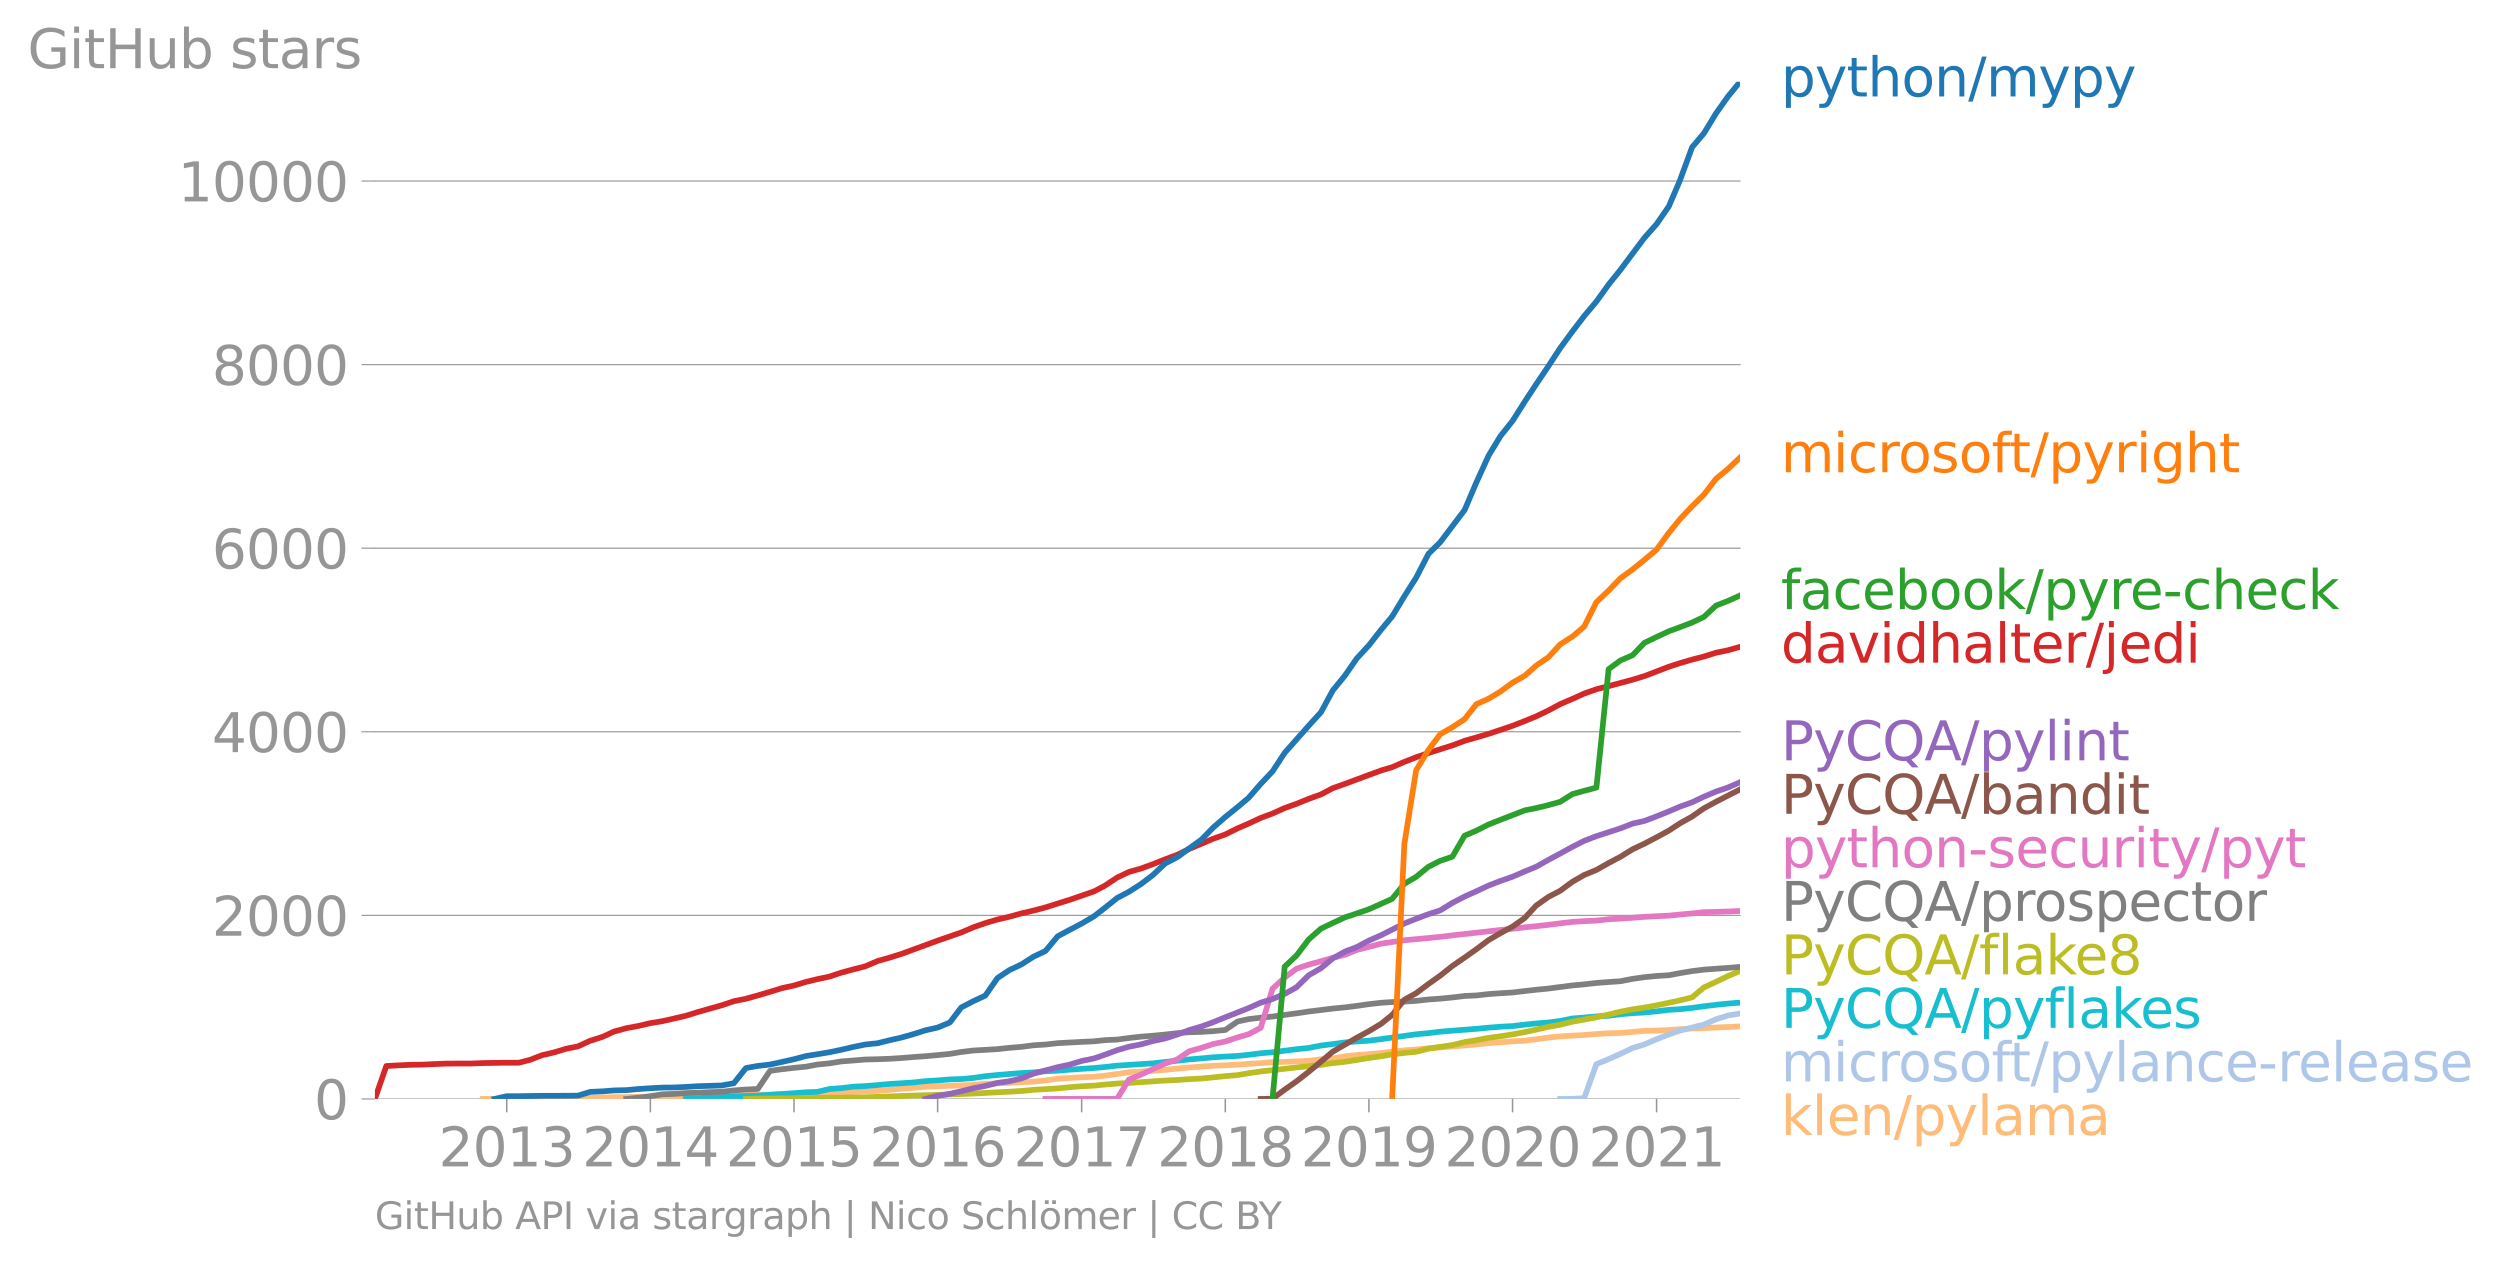 <svg xmlns:xlink="http://www.w3.org/1999/xlink" width="872.011" height="441.357" viewBox="0 0 654.009 331.018" xmlns="http://www.w3.org/2000/svg"><defs><style>*{stroke-linejoin:round;stroke-linecap:butt}</style></defs><g id="figure_1"><path d="M0 331.018h654.009V0H0v331.018z" style="fill:none" id="patch_1"/><g id="axes_1"><path d="M98.073 287.49h357.12V21.38H98.073V287.49z" style="fill:none" id="patch_2"/><g id="matplotlib.axis_1"><g id="xtick_1"><g id="line2d_1"><defs><path id="mba49ee3622" d="M0 0v3.5" style="stroke:#969696;stroke-width:.4"/></defs><use xlink:href="#mba49ee3622" x="132.56" y="287.491" style="fill:#969696;stroke:#969696;stroke-width:.4"/></g><g style="fill:#969696" transform="matrix(.14 0 0 -.14 114.745 305.128)" id="text_1"><defs><path id="DejaVuSans-32" d="M1228 531h2203V0H469v531q359 372 979 998 621 627 780 809 303 340 423 576 121 236 121 464 0 372-261 606-261 235-680 235-297 0-627-103-329-103-704-313v638q381 153 712 231 332 78 607 78 725 0 1156-363 431-362 431-968 0-288-108-546-107-257-392-607-78-91-497-524-418-433-1181-1211z" transform="scale(.016)"/><path id="DejaVuSans-30" d="M2034 4250q-487 0-733-480-245-479-245-1442 0-959 245-1439 246-480 733-480 491 0 736 480 246 480 246 1439 0 963-246 1442-245 480-736 480zm0 500q785 0 1199-621 414-620 414-1801 0-1178-414-1799Q2819-91 2034-91q-784 0-1198 620-414 621-414 1799 0 1181 414 1801 414 621 1198 621z" transform="scale(.016)"/><path id="DejaVuSans-31" d="M794 531h1031v3560L703 3866v575l1116 225h631V531h1031V0H794v531z" transform="scale(.016)"/><path id="DejaVuSans-33" d="M2597 2516q453-97 707-404 255-306 255-756 0-690-475-1069Q2609-91 1734-91q-293 0-604 58T488 141v609q262-153 574-231 313-78 654-78 593 0 904 234t311 681q0 413-289 645-289 233-804 233h-544v519h569q465 0 712 186t247 536q0 359-255 551-254 193-729 193-260 0-557-57-297-56-653-174v562q360 100 674 150t592 50q719 0 1137-327 419-326 419-882 0-388-222-655t-631-370z" transform="scale(.016)"/></defs><use xlink:href="#DejaVuSans-32"/><use xlink:href="#DejaVuSans-30" x="63.623"/><use xlink:href="#DejaVuSans-31" x="127.246"/><use xlink:href="#DejaVuSans-33" x="190.869"/></g></g><g id="xtick_2"><use xlink:href="#mba49ee3622" x="170.135" y="287.491" style="fill:#969696;stroke:#969696;stroke-width:.4" id="line2d_2"/><g style="fill:#969696" transform="matrix(.14 0 0 -.14 152.32 305.128)" id="text_2"><defs><path id="DejaVuSans-34" d="M2419 4116 825 1625h1594v2491zm-166 550h794V1625h666v-525h-666V0h-628v1100H313v609l1940 2957z" transform="scale(.016)"/></defs><use xlink:href="#DejaVuSans-32"/><use xlink:href="#DejaVuSans-30" x="63.623"/><use xlink:href="#DejaVuSans-31" x="127.246"/><use xlink:href="#DejaVuSans-34" x="190.869"/></g></g><g id="xtick_3"><use xlink:href="#mba49ee3622" x="207.711" y="287.491" style="fill:#969696;stroke:#969696;stroke-width:.4" id="line2d_3"/><g style="fill:#969696" transform="matrix(.14 0 0 -.14 189.896 305.128)" id="text_3"><defs><path id="DejaVuSans-35" d="M691 4666h2478v-532H1269V2991q137 47 274 70 138 23 276 23 781 0 1237-428 457-428 457-1159 0-753-469-1171Q2575-91 1722-91q-294 0-599 50Q819 9 494 109v635q281-153 581-228t634-75q541 0 856 284 316 284 316 772 0 487-316 771-315 285-856 285-253 0-505-56-251-56-513-175v2344z" transform="scale(.016)"/></defs><use xlink:href="#DejaVuSans-32"/><use xlink:href="#DejaVuSans-30" x="63.623"/><use xlink:href="#DejaVuSans-31" x="127.246"/><use xlink:href="#DejaVuSans-35" x="190.869"/></g></g><g id="xtick_4"><use xlink:href="#mba49ee3622" x="245.286" y="287.491" style="fill:#969696;stroke:#969696;stroke-width:.4" id="line2d_4"/><g style="fill:#969696" transform="matrix(.14 0 0 -.14 227.471 305.128)" id="text_4"><defs><path id="DejaVuSans-36" d="M2113 2584q-425 0-674-291-248-290-248-796 0-503 248-796 249-292 674-292t673 292q248 293 248 796 0 506-248 796-248 291-673 291zm1253 1979v-575q-238 112-480 171-242 60-480 60-625 0-955-422-329-422-376-1275 184 272 462 417 279 145 613 145 703 0 1111-427 408-426 408-1160 0-719-425-1154Q2819-91 2113-91q-810 0-1238 620-428 621-428 1799 0 1106 525 1764t1409 658q238 0 480-47t505-140z" transform="scale(.016)"/></defs><use xlink:href="#DejaVuSans-32"/><use xlink:href="#DejaVuSans-30" x="63.623"/><use xlink:href="#DejaVuSans-31" x="127.246"/><use xlink:href="#DejaVuSans-36" x="190.869"/></g></g><g id="xtick_5"><use xlink:href="#mba49ee3622" x="282.964" y="287.491" style="fill:#969696;stroke:#969696;stroke-width:.4" id="line2d_5"/><g style="fill:#969696" transform="matrix(.14 0 0 -.14 265.15 305.128)" id="text_5"><defs><path id="DejaVuSans-37" d="M525 4666h3000v-269L1831 0h-659l1594 4134H525v532z" transform="scale(.016)"/></defs><use xlink:href="#DejaVuSans-32"/><use xlink:href="#DejaVuSans-30" x="63.623"/><use xlink:href="#DejaVuSans-31" x="127.246"/><use xlink:href="#DejaVuSans-37" x="190.869"/></g></g><g id="xtick_6"><use xlink:href="#mba49ee3622" x="320.54" y="287.491" style="fill:#969696;stroke:#969696;stroke-width:.4" id="line2d_6"/><g style="fill:#969696" transform="matrix(.14 0 0 -.14 302.725 305.128)" id="text_6"><defs><path id="DejaVuSans-38" d="M2034 2216q-450 0-708-241-257-241-257-662 0-422 257-663 258-241 708-241t709 242q260 243 260 662 0 421-258 662-257 241-711 241zm-631 268q-406 100-633 378-226 279-226 679 0 559 398 884 399 325 1092 325 697 0 1094-325t397-884q0-400-227-679-226-278-629-378 456-106 710-416 255-309 255-755 0-679-414-1042Q2806-91 2034-91q-771 0-1186 362-414 363-414 1042 0 446 256 755 257 310 713 416zm-231 997q0-362 226-565 227-203 636-203 407 0 636 203 230 203 230 565 0 363-230 566-229 203-636 203-409 0-636-203-226-203-226-566z" transform="scale(.016)"/></defs><use xlink:href="#DejaVuSans-32"/><use xlink:href="#DejaVuSans-30" x="63.623"/><use xlink:href="#DejaVuSans-31" x="127.246"/><use xlink:href="#DejaVuSans-38" x="190.869"/></g></g><g id="xtick_7"><use xlink:href="#mba49ee3622" x="358.115" y="287.491" style="fill:#969696;stroke:#969696;stroke-width:.4" id="line2d_7"/><g style="fill:#969696" transform="matrix(.14 0 0 -.14 340.3 305.128)" id="text_7"><defs><path id="DejaVuSans-39" d="M703 97v575q238-113 481-172 244-59 479-59 625 0 954 420 330 420 377 1277-181-269-460-413-278-144-615-144-700 0-1108 423-408 424-408 1159 0 718 425 1152 425 435 1131 435 810 0 1236-621 427-620 427-1801 0-1103-524-1761Q2575-91 1691-91q-238 0-482 47Q966 3 703 97zm1256 1978q425 0 673 290 249 291 249 798 0 503-249 795-248 292-673 292t-673-292q-248-292-248-795 0-507 248-798 248-290 673-290z" transform="scale(.016)"/></defs><use xlink:href="#DejaVuSans-32"/><use xlink:href="#DejaVuSans-30" x="63.623"/><use xlink:href="#DejaVuSans-31" x="127.246"/><use xlink:href="#DejaVuSans-39" x="190.869"/></g></g><g id="xtick_8"><use xlink:href="#mba49ee3622" x="395.69" y="287.491" style="fill:#969696;stroke:#969696;stroke-width:.4" id="line2d_8"/><g style="fill:#969696" transform="matrix(.14 0 0 -.14 377.875 305.128)" id="text_8"><use xlink:href="#DejaVuSans-32"/><use xlink:href="#DejaVuSans-30" x="63.623"/><use xlink:href="#DejaVuSans-32" x="127.246"/><use xlink:href="#DejaVuSans-30" x="190.869"/></g></g><g id="xtick_9"><use xlink:href="#mba49ee3622" x="433.369" y="287.491" style="fill:#969696;stroke:#969696;stroke-width:.4" id="line2d_9"/><g style="fill:#969696" transform="matrix(.14 0 0 -.14 415.554 305.128)" id="text_9"><use xlink:href="#DejaVuSans-32"/><use xlink:href="#DejaVuSans-30" x="63.623"/><use xlink:href="#DejaVuSans-32" x="127.246"/><use xlink:href="#DejaVuSans-31" x="190.869"/></g></g></g><g id="matplotlib.axis_2"><g id="ytick_1"><path d="M98.073 287.49h357.12" clip-path="url(#p99eee27465)" style="fill:none;stroke:#969696;stroke-width:.3;stroke-linecap:square" id="line2d_10"/><g id="line2d_11"><defs><path id="ma18b4f436f" d="M0 0h-3.5" style="stroke:#969696;stroke-width:.3"/></defs><use xlink:href="#ma18b4f436f" x="98.073" y="287.491" style="fill:#969696;stroke:#969696;stroke-width:.3"/></g><use xlink:href="#DejaVuSans-30" style="fill:#969696" transform="matrix(.14 0 0 -.14 82.166 292.81)" id="text_10"/></g><g id="ytick_2"><path d="M98.073 239.465h357.12" clip-path="url(#p99eee27465)" style="fill:none;stroke:#969696;stroke-width:.3;stroke-linecap:square" id="line2d_12"/><use xlink:href="#ma18b4f436f" x="98.073" y="239.465" style="fill:#969696;stroke:#969696;stroke-width:.3" id="line2d_13"/><g style="fill:#969696" transform="matrix(.14 0 0 -.14 55.443 244.783)" id="text_11"><use xlink:href="#DejaVuSans-32"/><use xlink:href="#DejaVuSans-30" x="63.623"/><use xlink:href="#DejaVuSans-30" x="127.246"/><use xlink:href="#DejaVuSans-30" x="190.869"/></g></g><g id="ytick_3"><path d="M98.073 191.439h357.12" clip-path="url(#p99eee27465)" style="fill:none;stroke:#969696;stroke-width:.3;stroke-linecap:square" id="line2d_14"/><use xlink:href="#ma18b4f436f" x="98.073" y="191.439" style="fill:#969696;stroke:#969696;stroke-width:.3" id="line2d_15"/><g style="fill:#969696" transform="matrix(.14 0 0 -.14 55.443 196.757)" id="text_12"><use xlink:href="#DejaVuSans-34"/><use xlink:href="#DejaVuSans-30" x="63.623"/><use xlink:href="#DejaVuSans-30" x="127.246"/><use xlink:href="#DejaVuSans-30" x="190.869"/></g></g><g id="ytick_4"><path d="M98.073 143.413h357.12" clip-path="url(#p99eee27465)" style="fill:none;stroke:#969696;stroke-width:.3;stroke-linecap:square" id="line2d_16"/><use xlink:href="#ma18b4f436f" x="98.073" y="143.413" style="fill:#969696;stroke:#969696;stroke-width:.3" id="line2d_17"/><g style="fill:#969696" transform="matrix(.14 0 0 -.14 55.443 148.731)" id="text_13"><use xlink:href="#DejaVuSans-36"/><use xlink:href="#DejaVuSans-30" x="63.623"/><use xlink:href="#DejaVuSans-30" x="127.246"/><use xlink:href="#DejaVuSans-30" x="190.869"/></g></g><g id="ytick_5"><path d="M98.073 95.387h357.12" clip-path="url(#p99eee27465)" style="fill:none;stroke:#969696;stroke-width:.3;stroke-linecap:square" id="line2d_18"/><use xlink:href="#ma18b4f436f" x="98.073" y="95.387" style="fill:#969696;stroke:#969696;stroke-width:.3" id="line2d_19"/><g style="fill:#969696" transform="matrix(.14 0 0 -.14 55.443 100.705)" id="text_14"><use xlink:href="#DejaVuSans-38"/><use xlink:href="#DejaVuSans-30" x="63.623"/><use xlink:href="#DejaVuSans-30" x="127.246"/><use xlink:href="#DejaVuSans-30" x="190.869"/></g></g><g id="ytick_6"><path d="M98.073 47.36h357.12" clip-path="url(#p99eee27465)" style="fill:none;stroke:#969696;stroke-width:.3;stroke-linecap:square" id="line2d_20"/><use xlink:href="#ma18b4f436f" x="98.073" y="47.361" style="fill:#969696;stroke:#969696;stroke-width:.3" id="line2d_21"/><g style="fill:#969696" transform="matrix(.14 0 0 -.14 46.536 52.68)" id="text_15"><use xlink:href="#DejaVuSans-31"/><use xlink:href="#DejaVuSans-30" x="63.623"/><use xlink:href="#DejaVuSans-30" x="127.246"/><use xlink:href="#DejaVuSans-30" x="190.869"/><use xlink:href="#DejaVuSans-30" x="254.492"/></g></g><g style="fill:#969696" transform="matrix(.14 0 0 -.14 7.2 17.838)" id="text_16"><defs><path id="DejaVuSans-47" d="M3809 666v1253H2778v519h1656V434q-365-259-806-392-440-133-940-133-1094 0-1712 639-617 640-617 1780 0 1144 617 1783 618 639 1712 639 456 0 867-113 411-112 758-331v-672q-350 297-744 447t-828 150q-857 0-1287-478-429-478-429-1425 0-944 429-1422 430-478 1287-478 334 0 596 58 263 58 472 180z" transform="scale(.016)"/><path id="DejaVuSans-69" d="M603 3500h575V0H603v3500zm0 1363h575v-729H603v729z" transform="scale(.016)"/><path id="DejaVuSans-74" d="M1172 4494v-994h1184v-447H1172V1153q0-428 117-550t477-122h590V0h-590q-666 0-919 248-253 249-253 905v1900H172v447h422v994h578z" transform="scale(.016)"/><path id="DejaVuSans-48" d="M628 4666h631V2753h2294v1913h631V0h-631v2222H1259V0H628v4666z" transform="scale(.016)"/><path id="DejaVuSans-75" d="M544 1381v2119h575V1403q0-497 193-746 194-248 582-248 465 0 735 297 271 297 271 810v1984h575V0h-575v538q-209-319-486-474-276-155-642-155-603 0-916 375-312 375-312 1097zm1447 2203z" transform="scale(.016)"/><path id="DejaVuSans-62" d="M3116 1747q0 634-261 995t-717 361q-457 0-718-361t-261-995q0-634 261-995t718-361q456 0 717 361t261 995zM1159 2969q182 312 458 463 277 152 661 152 638 0 1036-506 399-506 399-1331T3314 415Q2916-91 2278-91q-384 0-661 152-276 152-458 464V0H581v4863h578V2969z" transform="scale(.016)"/><path id="DejaVuSans-73" d="M2834 3397v-544q-243 125-506 187-262 63-544 63-428 0-642-131t-214-394q0-200 153-314t616-217l197-44q612-131 870-370t258-667q0-488-386-773Q2250-91 1575-91q-281 0-586 55T347 128v594q319-166 628-249 309-82 613-82 406 0 624 139 219 139 219 392 0 234-158 359-157 125-692 241l-200 47q-534 112-772 345-237 233-237 639 0 494 350 762 350 269 994 269 318 0 599-47 282-46 519-140z" transform="scale(.016)"/><path id="DejaVuSans-61" d="M2194 1759q-697 0-966-159t-269-544q0-306 202-486 202-179 548-179 479 0 768 339t289 901v128h-572zm1147 238V0h-575v531q-197-318-491-470T1556-91q-537 0-855 302-317 302-317 808 0 590 395 890 396 300 1180 300h807v57q0 397-261 614t-733 217q-300 0-585-72-284-72-546-216v532q315 122 612 182 297 61 578 61 760 0 1135-394 375-393 375-1193z" transform="scale(.016)"/><path id="DejaVuSans-72" d="M2631 2963q-97 56-211 82-114 27-251 27-488 0-749-317t-261-911V0H581v3500h578v-544q182 319 472 473 291 155 707 155 59 0 131-8 72-7 159-23l3-590z" transform="scale(.016)"/></defs><use xlink:href="#DejaVuSans-47"/><use xlink:href="#DejaVuSans-69" x="77.49"/><use xlink:href="#DejaVuSans-74" x="105.273"/><use xlink:href="#DejaVuSans-48" x="144.482"/><use xlink:href="#DejaVuSans-75" x="219.678"/><use xlink:href="#DejaVuSans-62" x="283.057"/><use xlink:href="#DejaVuSans-20" x="346.533"/><use xlink:href="#DejaVuSans-73" x="378.32"/><use xlink:href="#DejaVuSans-74" x="430.42"/><use xlink:href="#DejaVuSans-61" x="469.629"/><use xlink:href="#DejaVuSans-72" x="530.908"/><use xlink:href="#DejaVuSans-73" x="572.021"/></g></g><path d="m126.28 287.49 3.089-.023h9.265l3.191-.097 3.089-.024 3.19-.024 3.09-.048 3.19-.096 3.192-.072 3.088-.072 3.192-.048 3.088-.048 3.191-.024h3.192l2.882-.048 3.192-.096 3.088-.12 3.191-.024 3.089-.072 3.191-.048 3.191-.048 3.089-.096h3.191l3.088-.096 3.192-.072 3.191-.096 2.883-.12 3.19-.072 3.09-.144 3.19-.072 3.089-.193 3.191-.12 3.192-.264 3.088-.336 3.191-.216 3.089-.264 3.191-.144 3.191-.096 2.986-.12 3.191-.144 3.089-.289 3.19-.096 3.09-.12 3.19-.192 3.192-.144 3.088-.312 3.192-.456 3.088-.192 3.191-.193 3.192-.12 2.882-.288 3.191-.432 3.089-.48 3.191-.192 3.089-.168 3.19-.24 3.192-.337 3.089-.288 3.19-.24 3.09-.216 3.19-.12 3.192-.168 2.882-.216 3.192-.169 3.088-.288 3.191-.048 3.089-.144 3.191-.12 3.192-.432 3.088-.192 3.191-.553 3.089-.36 3.191-.24 3.191-.288 2.883-.336 3.191-.36 3.088-.216 3.192-.337 3.088-.192 3.192-.288 3.19-.24 3.09-.264 3.19-.336 3.089-.24 3.191-.24 3.192-.169 2.985-.384 3.191-.432 3.089-.312 3.191-.192 3.088-.169 3.192-.264 3.191-.192 3.089-.072 3.19-.288 3.09-.264 3.19-.072 3.192-.144 2.882-.216 3.192-.192 3.088-.12 3.191-.145 3.089-.12 3.191-.168" clip-path="url(#p99eee27465)" style="fill:none;stroke:#ffbb78;stroke-width:1.5;stroke-linecap:square" id="line2d_22"/><path d="m408.147 287.49 3.191-.023 3.088-.193 3.192-8.884 3.191-1.321 3.089-1.369 3.19-1.537 3.09-.936 3.19-1.369 3.192-1.249 2.882-.984 3.192-.817 3.088-.768 3.191-1.393 3.089-.984 3.191-.529" clip-path="url(#p99eee27465)" style="fill:none;stroke:#aec7e8;stroke-width:1.5;stroke-linecap:square" id="line2d_23"/><path d="m179.4 287.49 3.089-.144 3.191-.312 3.089-.048 3.191-.168 3.191-.096 3.089-.096 3.191-.216 3.088-.216 3.192-.216 3.191-.24 2.883-.096 3.19-.745 3.09-.24 3.19-.384 3.089-.144 3.191-.264 3.192-.289 3.088-.192 3.191-.216 3.089-.336 3.191-.192 3.191-.264 2.986-.096 3.191-.288 3.089-.457 3.19-.312 3.09-.264 3.19-.24 3.192-.192 3.088-.288 3.192-.144 3.088-.265 3.191-.216 3.192-.216 2.882-.264 3.191-.36 3.089-.192 3.191-.216 3.089-.193 3.19-.36 3.192-.336 3.089-.336 3.19-.264 3.09-.288 3.19-.192 3.192-.169 2.882-.288 3.192-.408 3.088-.264 3.191-.408 3.089-.385 3.191-.336 3.192-.624 3.088-.384 3.191-.432 3.089-.265 3.191-.192 3.191-.408 2.883-.408 3.191-.432 3.088-.433 3.192-.288 3.088-.384 3.192-.264 3.19-.24 3.09-.24 3.19-.313 3.089-.24 3.191-.168 3.192-.384 2.985-.312 3.191-.24 3.089-.409 3.191-.648 3.088-.24 3.192-.288 3.191-.192 3.089-.384 3.19-.289 3.09-.168 3.19-.312 3.192-.384 2.882-.168 3.192-.336 3.088-.433 3.191-.384 3.089-.312 3.191-.264" clip-path="url(#p99eee27465)" style="fill:none;stroke:#17becf;stroke-width:1.5;stroke-linecap:square" id="line2d_24"/><g style="fill:#1f77b4" transform="matrix(.14 0 0 -.14 465.907 25.242)" id="text_17"><defs><path id="DejaVuSans-70" d="M1159 525v-1856H581v4831h578v-531q182 312 458 463 277 152 661 152 638 0 1036-506 399-506 399-1331T3314 415Q2916-91 2278-91q-384 0-661 152-276 152-458 464zm1957 1222q0 634-261 995t-717 361q-457 0-718-361t-261-995q0-634 261-995t718-361q456 0 717 361t261 995z" transform="scale(.016)"/><path id="DejaVuSans-79" d="M2059-325q-243-625-475-815-231-191-618-191H506v481h338q237 0 368 113 132 112 291 531l103 262L191 3500h609L1894 763l1094 2737h609L2059-325z" transform="scale(.016)"/><path id="DejaVuSans-68" d="M3513 2113V0h-575v2094q0 497-194 743-194 247-581 247-466 0-735-297-269-296-269-809V0H581v4863h578V2956q207 316 486 472 280 156 646 156 603 0 912-373 310-373 310-1098z" transform="scale(.016)"/><path id="DejaVuSans-6f" d="M1959 3097q-462 0-731-361t-269-989q0-628 267-989 268-361 733-361 460 0 728 362 269 363 269 988 0 622-269 986-268 364-728 364zm0 487q750 0 1178-488 429-487 429-1349 0-859-429-1349Q2709-91 1959-91q-753 0-1180 489-426 490-426 1349 0 862 426 1349 427 488 1180 488z" transform="scale(.016)"/><path id="DejaVuSans-6e" d="M3513 2113V0h-575v2094q0 497-194 743-194 247-581 247-466 0-735-297-269-296-269-809V0H581v3500h578v-544q207 316 486 472 280 156 646 156 603 0 912-373 310-373 310-1098z" transform="scale(.016)"/><path id="DejaVuSans-2f" d="M1625 4666h531L531-594H0l1625 5260z" transform="scale(.016)"/><path id="DejaVuSans-6d" d="M3328 2828q216 388 516 572t706 184q547 0 844-383 297-382 297-1088V0h-578v2094q0 503-179 746-178 244-543 244-447 0-707-297-259-296-259-809V0h-578v2094q0 506-178 748t-550 242q-441 0-701-298-259-298-259-808V0H581v3500h578v-544q197 322 472 475t653 153q382 0 649-194 267-193 395-562z" transform="scale(.016)"/></defs><use xlink:href="#DejaVuSans-70"/><use xlink:href="#DejaVuSans-79" x="63.477"/><use xlink:href="#DejaVuSans-74" x="122.656"/><use xlink:href="#DejaVuSans-68" x="161.865"/><use xlink:href="#DejaVuSans-6f" x="225.244"/><use xlink:href="#DejaVuSans-6e" x="286.426"/><use xlink:href="#DejaVuSans-2f" x="349.805"/><use xlink:href="#DejaVuSans-6d" x="383.496"/><use xlink:href="#DejaVuSans-79" x="480.908"/><use xlink:href="#DejaVuSans-70" x="540.088"/><use xlink:href="#DejaVuSans-79" x="603.564"/></g><g style="fill:#ff7f0e" transform="matrix(.14 0 0 -.14 465.907 123.55)" id="text_18"><defs><path id="DejaVuSans-63" d="M3122 3366v-538q-244 135-489 202t-495 67q-560 0-870-355-309-354-309-995t309-996q310-354 870-354 250 0 495 67t489 202V134Q2881 22 2623-34q-257-57-548-57-791 0-1257 497-465 497-465 1341 0 856 470 1346 471 491 1290 491 265 0 518-55 253-54 491-163z" transform="scale(.016)"/><path id="DejaVuSans-66" d="M2375 4863v-479h-550q-309 0-430-125-120-125-120-450v-309h947v-447h-947V0H697v3053H147v447h550v244q0 584 272 851 272 268 862 268h544z" transform="scale(.016)"/><path id="DejaVuSans-67" d="M2906 1791q0 625-258 968-257 344-723 344-462 0-720-344-258-343-258-968 0-622 258-966t720-344q466 0 723 344 258 344 258 966zm575-1357q0-893-397-1329-396-436-1215-436-303 0-572 45t-522 139v559q253-137 500-202 247-66 503-66 566 0 847 295t281 892v285q-178-310-456-463T1784 0Q1141 0 747 490 353 981 353 1791q0 812 394 1302 394 491 1037 491 388 0 666-153t456-462v531h575V434z" transform="scale(.016)"/></defs><use xlink:href="#DejaVuSans-6d"/><use xlink:href="#DejaVuSans-69" x="97.412"/><use xlink:href="#DejaVuSans-63" x="125.195"/><use xlink:href="#DejaVuSans-72" x="180.176"/><use xlink:href="#DejaVuSans-6f" x="219.039"/><use xlink:href="#DejaVuSans-73" x="280.221"/><use xlink:href="#DejaVuSans-6f" x="332.32"/><use xlink:href="#DejaVuSans-66" x="393.502"/><use xlink:href="#DejaVuSans-74" x="426.957"/><use xlink:href="#DejaVuSans-2f" x="466.166"/><use xlink:href="#DejaVuSans-70" x="499.857"/><use xlink:href="#DejaVuSans-79" x="563.334"/><use xlink:href="#DejaVuSans-72" x="622.514"/><use xlink:href="#DejaVuSans-69" x="663.627"/><use xlink:href="#DejaVuSans-67" x="691.41"/><use xlink:href="#DejaVuSans-68" x="754.887"/><use xlink:href="#DejaVuSans-74" x="818.266"/></g><g style="fill:#2ca02c" transform="matrix(.14 0 0 -.14 465.907 159.354)" id="text_19"><defs><path id="DejaVuSans-65" d="M3597 1894v-281H953q38-594 358-905t892-311q331 0 642 81t618 244V178Q3153 47 2828-22t-659-69q-838 0-1327 487-489 488-489 1320 0 859 464 1363 464 505 1252 505 706 0 1117-455 411-454 411-1235zm-575 169q-6 471-264 752-258 282-683 282-481 0-770-272t-333-766l2050 4z" transform="scale(.016)"/><path id="DejaVuSans-6b" d="M581 4863h578V1991l1716 1509h734L1753 1863 3688 0h-750L1159 1709V0H581v4863z" transform="scale(.016)"/><path id="DejaVuSans-2d" d="M313 2009h1684v-512H313v512z" transform="scale(.016)"/></defs><use xlink:href="#DejaVuSans-66"/><use xlink:href="#DejaVuSans-61" x="35.205"/><use xlink:href="#DejaVuSans-63" x="96.484"/><use xlink:href="#DejaVuSans-65" x="151.465"/><use xlink:href="#DejaVuSans-62" x="212.988"/><use xlink:href="#DejaVuSans-6f" x="276.465"/><use xlink:href="#DejaVuSans-6f" x="337.646"/><use xlink:href="#DejaVuSans-6b" x="398.828"/><use xlink:href="#DejaVuSans-2f" x="456.738"/><use xlink:href="#DejaVuSans-70" x="490.43"/><use xlink:href="#DejaVuSans-79" x="553.906"/><use xlink:href="#DejaVuSans-72" x="613.086"/><use xlink:href="#DejaVuSans-65" x="651.949"/><use xlink:href="#DejaVuSans-2d" x="713.473"/><use xlink:href="#DejaVuSans-63" x="749.557"/><use xlink:href="#DejaVuSans-68" x="804.537"/><use xlink:href="#DejaVuSans-65" x="867.916"/><use xlink:href="#DejaVuSans-63" x="929.439"/><use xlink:href="#DejaVuSans-6b" x="984.42"/></g><g style="fill:#d62728" transform="matrix(.14 0 0 -.14 465.907 173.354)" id="text_20"><defs><path id="DejaVuSans-64" d="M2906 2969v1894h575V0h-575v525q-181-312-458-464-276-152-664-152-634 0-1033 506-398 507-398 1332t398 1331q399 506 1033 506 388 0 664-152 277-151 458-463zM947 1747q0-634 261-995t717-361q456 0 718 361 263 361 263 995t-263 995q-262 361-718 361t-717-361q-261-361-261-995z" transform="scale(.016)"/><path id="DejaVuSans-76" d="M191 3500h609L1894 563l1094 2937h609L2284 0h-781L191 3500z" transform="scale(.016)"/><path id="DejaVuSans-6c" d="M603 4863h575V0H603v4863z" transform="scale(.016)"/><path id="DejaVuSans-6a" d="M603 3500h575V-63q0-668-255-968-254-300-820-300h-219v487H38q328 0 446 152Q603-541 603-63v3563zm0 1363h575v-729H603v729z" transform="scale(.016)"/></defs><use xlink:href="#DejaVuSans-64"/><use xlink:href="#DejaVuSans-61" x="63.477"/><use xlink:href="#DejaVuSans-76" x="124.756"/><use xlink:href="#DejaVuSans-69" x="183.936"/><use xlink:href="#DejaVuSans-64" x="211.719"/><use xlink:href="#DejaVuSans-68" x="275.195"/><use xlink:href="#DejaVuSans-61" x="338.574"/><use xlink:href="#DejaVuSans-6c" x="399.854"/><use xlink:href="#DejaVuSans-74" x="427.637"/><use xlink:href="#DejaVuSans-65" x="466.846"/><use xlink:href="#DejaVuSans-72" x="528.369"/><use xlink:href="#DejaVuSans-2f" x="569.482"/><use xlink:href="#DejaVuSans-6a" x="603.174"/><use xlink:href="#DejaVuSans-65" x="630.957"/><use xlink:href="#DejaVuSans-64" x="692.48"/><use xlink:href="#DejaVuSans-69" x="755.957"/></g><g style="fill:#9467bd" transform="matrix(.14 0 0 -.14 465.907 198.9)" id="text_21"><defs><path id="DejaVuSans-50" d="M1259 4147V2394h794q441 0 681 228 241 228 241 650 0 419-241 647-240 228-681 228h-794zm-631 519h1425q785 0 1186-355 402-355 402-1039 0-691-402-1044-401-353-1186-353h-794V0H628v4666z" transform="scale(.016)"/><path id="DejaVuSans-43" d="M4122 4306v-665q-319 297-680 443-361 147-767 147-800 0-1225-489t-425-1414q0-922 425-1411t1225-489q406 0 767 147t680 444V359q-331-225-702-338-370-112-782-112-1060 0-1670 648-609 649-609 1771 0 1125 609 1773 610 649 1670 649 418 0 788-111 371-111 696-333z" transform="scale(.016)"/><path id="DejaVuSans-51" d="M2522 4238q-688 0-1093-513-404-512-404-1397 0-881 404-1394 405-512 1093-512 687 0 1089 512 402 513 402 1394 0 885-402 1397-402 513-1089 513zM3406 84l832-909h-763L2784-78q-103-6-158-9-54-4-104-4-984 0-1574 658-589 658-589 1761 0 1106 589 1764 590 658 1574 658 981 0 1568-658 588-658 588-1764 0-812-327-1391-326-578-945-853z" transform="scale(.016)"/><path id="DejaVuSans-41" d="m2188 4044-857-2322h1716l-859 2322zm-357 622h716L4325 0h-656l-425 1197H1141L716 0H50l1781 4666z" transform="scale(.016)"/></defs><use xlink:href="#DejaVuSans-50"/><use xlink:href="#DejaVuSans-79" x="60.303"/><use xlink:href="#DejaVuSans-43" x="119.482"/><use xlink:href="#DejaVuSans-51" x="189.307"/><use xlink:href="#DejaVuSans-41" x="268.018"/><use xlink:href="#DejaVuSans-2f" x="336.426"/><use xlink:href="#DejaVuSans-70" x="370.117"/><use xlink:href="#DejaVuSans-79" x="433.594"/><use xlink:href="#DejaVuSans-6c" x="492.773"/><use xlink:href="#DejaVuSans-69" x="520.557"/><use xlink:href="#DejaVuSans-6e" x="548.34"/><use xlink:href="#DejaVuSans-74" x="611.719"/></g><g style="fill:#8c564b" transform="matrix(.14 0 0 -.14 465.907 212.9)" id="text_22"><use xlink:href="#DejaVuSans-50"/><use xlink:href="#DejaVuSans-79" x="60.303"/><use xlink:href="#DejaVuSans-43" x="119.482"/><use xlink:href="#DejaVuSans-51" x="189.307"/><use xlink:href="#DejaVuSans-41" x="268.018"/><use xlink:href="#DejaVuSans-2f" x="336.426"/><use xlink:href="#DejaVuSans-62" x="370.117"/><use xlink:href="#DejaVuSans-61" x="433.594"/><use xlink:href="#DejaVuSans-6e" x="494.873"/><use xlink:href="#DejaVuSans-64" x="558.252"/><use xlink:href="#DejaVuSans-69" x="621.729"/><use xlink:href="#DejaVuSans-74" x="649.512"/></g><g style="fill:#e377c2" transform="matrix(.14 0 0 -.14 465.907 226.9)" id="text_23"><use xlink:href="#DejaVuSans-70"/><use xlink:href="#DejaVuSans-79" x="63.477"/><use xlink:href="#DejaVuSans-74" x="122.656"/><use xlink:href="#DejaVuSans-68" x="161.865"/><use xlink:href="#DejaVuSans-6f" x="225.244"/><use xlink:href="#DejaVuSans-6e" x="286.426"/><use xlink:href="#DejaVuSans-2d" x="349.805"/><use xlink:href="#DejaVuSans-73" x="385.889"/><use xlink:href="#DejaVuSans-65" x="437.988"/><use xlink:href="#DejaVuSans-63" x="499.512"/><use xlink:href="#DejaVuSans-75" x="554.492"/><use xlink:href="#DejaVuSans-72" x="617.871"/><use xlink:href="#DejaVuSans-69" x="658.984"/><use xlink:href="#DejaVuSans-74" x="686.768"/><use xlink:href="#DejaVuSans-79" x="725.977"/><use xlink:href="#DejaVuSans-2f" x="785.156"/><use xlink:href="#DejaVuSans-70" x="818.848"/><use xlink:href="#DejaVuSans-79" x="882.324"/><use xlink:href="#DejaVuSans-74" x="941.504"/></g><g style="fill:#7f7f7f" transform="matrix(.14 0 0 -.14 465.907 240.9)" id="text_24"><use xlink:href="#DejaVuSans-50"/><use xlink:href="#DejaVuSans-79" x="60.303"/><use xlink:href="#DejaVuSans-43" x="119.482"/><use xlink:href="#DejaVuSans-51" x="189.307"/><use xlink:href="#DejaVuSans-41" x="268.018"/><use xlink:href="#DejaVuSans-2f" x="336.426"/><use xlink:href="#DejaVuSans-70" x="370.117"/><use xlink:href="#DejaVuSans-72" x="433.594"/><use xlink:href="#DejaVuSans-6f" x="472.457"/><use xlink:href="#DejaVuSans-73" x="533.639"/><use xlink:href="#DejaVuSans-70" x="585.738"/><use xlink:href="#DejaVuSans-65" x="649.215"/><use xlink:href="#DejaVuSans-63" x="710.738"/><use xlink:href="#DejaVuSans-74" x="765.719"/><use xlink:href="#DejaVuSans-6f" x="804.928"/><use xlink:href="#DejaVuSans-72" x="866.109"/></g><g style="fill:#bcbd22" transform="matrix(.14 0 0 -.14 465.907 254.9)" id="text_25"><use xlink:href="#DejaVuSans-50"/><use xlink:href="#DejaVuSans-79" x="60.303"/><use xlink:href="#DejaVuSans-43" x="119.482"/><use xlink:href="#DejaVuSans-51" x="189.307"/><use xlink:href="#DejaVuSans-41" x="268.018"/><use xlink:href="#DejaVuSans-2f" x="336.426"/><use xlink:href="#DejaVuSans-66" x="370.117"/><use xlink:href="#DejaVuSans-6c" x="405.322"/><use xlink:href="#DejaVuSans-61" x="433.105"/><use xlink:href="#DejaVuSans-6b" x="494.385"/><use xlink:href="#DejaVuSans-65" x="548.67"/><use xlink:href="#DejaVuSans-38" x="610.193"/></g><g style="fill:#17becf" transform="matrix(.14 0 0 -.14 465.907 268.9)" id="text_26"><use xlink:href="#DejaVuSans-50"/><use xlink:href="#DejaVuSans-79" x="60.303"/><use xlink:href="#DejaVuSans-43" x="119.482"/><use xlink:href="#DejaVuSans-51" x="189.307"/><use xlink:href="#DejaVuSans-41" x="268.018"/><use xlink:href="#DejaVuSans-2f" x="336.426"/><use xlink:href="#DejaVuSans-70" x="370.117"/><use xlink:href="#DejaVuSans-79" x="433.594"/><use xlink:href="#DejaVuSans-66" x="492.773"/><use xlink:href="#DejaVuSans-6c" x="527.979"/><use xlink:href="#DejaVuSans-61" x="555.762"/><use xlink:href="#DejaVuSans-6b" x="617.041"/><use xlink:href="#DejaVuSans-65" x="671.326"/><use xlink:href="#DejaVuSans-73" x="732.85"/></g><g style="fill:#aec7e8" transform="matrix(.14 0 0 -.14 465.907 282.9)" id="text_27"><use xlink:href="#DejaVuSans-6d"/><use xlink:href="#DejaVuSans-69" x="97.412"/><use xlink:href="#DejaVuSans-63" x="125.195"/><use xlink:href="#DejaVuSans-72" x="180.176"/><use xlink:href="#DejaVuSans-6f" x="219.039"/><use xlink:href="#DejaVuSans-73" x="280.221"/><use xlink:href="#DejaVuSans-6f" x="332.32"/><use xlink:href="#DejaVuSans-66" x="393.502"/><use xlink:href="#DejaVuSans-74" x="426.957"/><use xlink:href="#DejaVuSans-2f" x="466.166"/><use xlink:href="#DejaVuSans-70" x="499.857"/><use xlink:href="#DejaVuSans-79" x="563.334"/><use xlink:href="#DejaVuSans-6c" x="622.514"/><use xlink:href="#DejaVuSans-61" x="650.297"/><use xlink:href="#DejaVuSans-6e" x="711.576"/><use xlink:href="#DejaVuSans-63" x="774.955"/><use xlink:href="#DejaVuSans-65" x="829.936"/><use xlink:href="#DejaVuSans-2d" x="891.459"/><use xlink:href="#DejaVuSans-72" x="927.543"/><use xlink:href="#DejaVuSans-65" x="966.406"/><use xlink:href="#DejaVuSans-6c" x="1027.93"/><use xlink:href="#DejaVuSans-65" x="1055.713"/><use xlink:href="#DejaVuSans-61" x="1117.236"/><use xlink:href="#DejaVuSans-73" x="1178.516"/><use xlink:href="#DejaVuSans-65" x="1230.615"/></g><g style="fill:#ffbb78" transform="matrix(.14 0 0 -.14 465.907 296.9)" id="text_28"><use xlink:href="#DejaVuSans-6b"/><use xlink:href="#DejaVuSans-6c" x="57.91"/><use xlink:href="#DejaVuSans-65" x="85.693"/><use xlink:href="#DejaVuSans-6e" x="147.217"/><use xlink:href="#DejaVuSans-2f" x="210.596"/><use xlink:href="#DejaVuSans-70" x="244.287"/><use xlink:href="#DejaVuSans-79" x="307.764"/><use xlink:href="#DejaVuSans-6c" x="366.943"/><use xlink:href="#DejaVuSans-61" x="394.727"/><use xlink:href="#DejaVuSans-6d" x="456.006"/><use xlink:href="#DejaVuSans-61" x="553.418"/></g><g style="fill:#969696" transform="matrix(.097 0 0 -.097 98.073 321.527)" id="text_29"><defs><path id="DejaVuSans-49" d="M628 4666h631V0H628v4666z" transform="scale(.016)"/><path id="DejaVuSans-7c" d="M1344 4891v-6400H813v6400h531z" transform="scale(.016)"/><path id="DejaVuSans-4e" d="M628 4666h850L3547 763v3903h612V0h-850L1241 3903V0H628v4666z" transform="scale(.016)"/><path id="DejaVuSans-53" d="M3425 4513v-616q-359 172-678 256-319 85-616 85-515 0-795-200t-280-569q0-310 186-468 186-157 705-254l381-78q706-135 1042-474t336-907q0-679-455-1029Q2797-91 1919-91q-331 0-705 75-373 75-773 222v650q384-215 753-325 369-109 725-109 540 0 834 212 294 213 294 607 0 343-211 537t-692 291l-385 75q-706 140-1022 440-315 300-315 835 0 619 436 975t1201 356q329 0 669-60 341-59 697-177z" transform="scale(.016)"/><path id="DejaVuSans-f6" d="M1959 3097q-462 0-731-361t-269-989q0-628 267-989 268-361 733-361 460 0 728 362 269 363 269 988 0 622-269 986-268 364-728 364zm0 487q750 0 1178-488 429-487 429-1349 0-859-429-1349Q2709-91 1959-91q-753 0-1180 489-426 490-426 1349 0 862 426 1349 427 488 1180 488zm295 1266h634v-631h-634v631zm-1222 0h634v-631h-634v631z" transform="scale(.016)"/><path id="DejaVuSans-42" d="M1259 2228V519h1013q509 0 754 211 246 211 246 645 0 438-246 645-245 208-754 208H1259zm0 1919V2741h935q462 0 688 173 227 174 227 530 0 353-227 528-226 175-688 175h-935zm-631 519h1613q722 0 1112-300 391-300 391-853 0-429-200-682t-588-315q466-100 724-418 258-317 258-792 0-625-425-966Q3088 0 2303 0H628v4666z" transform="scale(.016)"/><path id="DejaVuSans-59" d="M-13 4666h679l1293-1919 1285 1919h678L2272 2222V0h-634v2222L-13 4666z" transform="scale(.016)"/></defs><use xlink:href="#DejaVuSans-47"/><use xlink:href="#DejaVuSans-69" x="77.49"/><use xlink:href="#DejaVuSans-74" x="105.273"/><use xlink:href="#DejaVuSans-48" x="144.482"/><use xlink:href="#DejaVuSans-75" x="219.678"/><use xlink:href="#DejaVuSans-62" x="283.057"/><use xlink:href="#DejaVuSans-20" x="346.533"/><use xlink:href="#DejaVuSans-41" x="378.32"/><use xlink:href="#DejaVuSans-50" x="446.729"/><use xlink:href="#DejaVuSans-49" x="507.031"/><use xlink:href="#DejaVuSans-20" x="536.523"/><use xlink:href="#DejaVuSans-76" x="568.311"/><use xlink:href="#DejaVuSans-69" x="627.49"/><use xlink:href="#DejaVuSans-61" x="655.273"/><use xlink:href="#DejaVuSans-20" x="716.553"/><use xlink:href="#DejaVuSans-73" x="748.34"/><use xlink:href="#DejaVuSans-74" x="800.439"/><use xlink:href="#DejaVuSans-61" x="839.648"/><use xlink:href="#DejaVuSans-72" x="900.928"/><use xlink:href="#DejaVuSans-67" x="940.291"/><use xlink:href="#DejaVuSans-72" x="1003.768"/><use xlink:href="#DejaVuSans-61" x="1044.881"/><use xlink:href="#DejaVuSans-70" x="1106.16"/><use xlink:href="#DejaVuSans-68" x="1169.637"/><use xlink:href="#DejaVuSans-20" x="1233.016"/><use xlink:href="#DejaVuSans-7c" x="1264.803"/><use xlink:href="#DejaVuSans-20" x="1298.494"/><use xlink:href="#DejaVuSans-4e" x="1330.281"/><use xlink:href="#DejaVuSans-69" x="1405.086"/><use xlink:href="#DejaVuSans-63" x="1432.869"/><use xlink:href="#DejaVuSans-6f" x="1487.85"/><use xlink:href="#DejaVuSans-20" x="1549.031"/><use xlink:href="#DejaVuSans-53" x="1580.818"/><use xlink:href="#DejaVuSans-63" x="1644.295"/><use xlink:href="#DejaVuSans-68" x="1699.275"/><use xlink:href="#DejaVuSans-6c" x="1762.654"/><use xlink:href="#DejaVuSans-f6" x="1790.438"/><use xlink:href="#DejaVuSans-6d" x="1851.619"/><use xlink:href="#DejaVuSans-65" x="1949.031"/><use xlink:href="#DejaVuSans-72" x="2010.555"/><use xlink:href="#DejaVuSans-20" x="2051.668"/><use xlink:href="#DejaVuSans-7c" x="2083.455"/><use xlink:href="#DejaVuSans-20" x="2117.146"/><use xlink:href="#DejaVuSans-43" x="2148.934"/><use xlink:href="#DejaVuSans-43" x="2218.758"/><use xlink:href="#DejaVuSans-20" x="2288.582"/><use xlink:href="#DejaVuSans-42" x="2320.369"/><use xlink:href="#DejaVuSans-59" x="2383.473"/></g><path d="m195.151 287.49 3.089-.096 3.191-.024 3.088-.048 3.192-.024 3.191-.024 2.883-.048 3.19-.048 3.09-.024 3.19-.048 3.089-.048 3.191-.12 3.192-.12 3.088-.096 3.191-.12 3.089-.096 3.191-.096 3.191-.096 2.986-.12 3.191-.12 3.089-.168 3.19-.168 3.09-.145 3.19-.192 3.192-.312 3.088-.168 3.192-.192 3.088-.312 3.191-.264 3.192-.144 2.882-.289 3.191-.264 3.089-.168 3.191-.192 3.089-.216 3.19-.216 3.192-.144 3.089-.216 3.19-.168 3.09-.289 3.19-.336 3.192-.264 2.882-.504 3.192-.456 3.088-.337 3.191-.36 3.089-.36 3.191-.336 3.192-.336 3.088-.457 3.191-.336 3.089-.48 3.191-.528 3.191-.457 2.883-.48 3.191-.384 3.088-.288 3.192-.817 3.088-.48 3.192-.456 3.19-.793 3.09-.504 3.19-.6 3.089-.408 3.191-.505 3.192-.6 2.985-.648 3.191-.72 3.089-.553 3.191-.792 3.088-.553 3.192-.6 3.191-.72 3.089-.745 3.19-.624 3.09-.456 3.19-.577 3.192-.672 2.882-.624 3.192-.793 3.088-2.593 3.191-1.49 3.089-1.488 3.191-1.345" clip-path="url(#p99eee27465)" style="fill:none;stroke:#bcbd22;stroke-width:1.5;stroke-linecap:square" id="line2d_25"/><path d="m163.856 287.49 3.088-.312 3.191-.408 3.192-.504 2.882-.096 3.192-.216 3.088-.096 3.191-.144 3.089-.096 3.191-.36 3.191-.24 3.089-.145 3.191-4.73 3.088-.433 3.192-.36 3.191-.312 2.883-.552 3.19-.313 3.09-.504 3.19-.24 3.089-.264 3.191-.072 3.192-.12 3.088-.192 3.191-.264 3.089-.217 3.191-.288 3.191-.312 2.986-.504 3.191-.384 3.089-.168 3.19-.193 3.09-.336 3.19-.264 3.192-.408 3.088-.192 3.192-.36 3.088-.168 3.191-.169 3.192-.144 2.882-.312 3.191-.144 3.089-.408 3.191-.36 3.089-.24 3.19-.313 3.192-.36 3.089-.24 3.19-.096 3.09-.192 3.19-.312 3.192-2.21 2.882-.624 3.192-.384 3.088-.288 3.191-.432 3.089-.409 3.191-.48 3.192-.384 3.088-.384 3.191-.312 3.089-.385 3.191-.456 3.191-.36 2.883-.192 3.191-.12 3.088-.192 3.192-.36 3.088-.217 3.192-.312 3.19-.384 3.09-.144 3.19-.36 3.089-.216 3.191-.193 3.192-.384 2.985-.336 3.191-.312 3.089-.408 3.191-.409 3.088-.288 3.192-.36 3.191-.24 3.089-.216 3.19-.624 3.09-.433 3.19-.312 3.192-.192 2.882-.552 3.192-.529 3.088-.384 3.191-.24 3.089-.216 3.191-.264" clip-path="url(#p99eee27465)" style="fill:none;stroke:#7f7f7f;stroke-width:1.5;stroke-linecap:square" id="line2d_26"/><path d="m273.493 287.49 3.192-.023h15.544l3.089-5.043 3.191-1.32 3.089-1.442 3.19-1.44 3.192-1.081 3.089-2.113 3.19-.889 3.09-1.008 3.19-.673 3.192-1.056 2.882-.84 3.192-1.682 3.088-10.23 3.191-2.929 3.089-2.305 3.191-1.08 3.192-.865 3.088-.912 3.191-.793 3.089-1.249 3.191-.816 3.191-.84 2.883-.433 3.191-.456 3.088-.288 3.192-.288 3.088-.312 3.192-.385 3.19-.36 3.09-.336 3.19-.36 3.089-.36 3.191-.313 3.192-.384 2.985-.288 3.191-.36 3.089-.384 3.191-.385 3.088-.192 3.192-.144 3.191-.36 3.089-.168 3.19-.216 3.09-.24 3.19-.168 3.192-.144 2.882-.289 3.192-.288 3.088-.336 3.191-.072 3.089-.096 3.191-.144" clip-path="url(#p99eee27465)" style="fill:none;stroke:#e377c2;stroke-width:1.5;stroke-linecap:square" id="line2d_27"/><path d="m329.805 287.49 3.088-.048 3.191-2.4 3.089-2.162 3.191-2.497 3.192-2.642 3.088-2.617 3.191-1.85 3.089-1.8 3.191-1.73 3.191-1.92 2.883-2.305 3.191-3.987 3.088-1.704 3.192-2.402 3.088-2.185 3.192-2.545 3.19-2.185 3.09-2.186 3.19-2.401 3.089-1.801 3.191-1.729 3.192-2.257 2.985-3.242 3.191-2.257 3.089-1.609 3.191-2.353 3.088-1.777 3.192-1.32 3.191-1.802 3.089-1.633 3.19-1.969 3.09-1.465 3.19-1.68 3.192-1.73 2.882-1.896 3.192-1.777 3.088-2.162 3.191-1.729 3.089-1.584 3.191-1.633" clip-path="url(#p99eee27465)" style="fill:none;stroke:#8c564b;stroke-width:1.5;stroke-linecap:square" id="line2d_28"/><path d="m242.095 287.49 3.191-.816 3.191-.528 2.986-.673 3.191-.792 3.089-.6 3.19-.793 3.09-.432 3.19-.744 3.192-1.25 3.088-.84 3.192-.84 3.088-.672 3.191-.96 3.192-.65 2.882-.984 3.191-1.176 3.089-.913 3.191-.624 3.089-.865 3.19-.672 3.192-1.033 3.089-1.152 3.19-.937 3.09-1.128 3.19-1.297 3.192-1.249 2.882-1.152 3.192-1.417 3.088-.96 3.191-1.345 3.089-1.73 3.191-3.145 3.192-1.825 3.088-2.57 3.191-1.8 3.089-1.177 3.191-1.705 3.191-1.393 2.883-1.464 3.191-1.61 3.088-1.224 3.192-1.2 3.088-.985 3.192-1.97 3.19-1.656 3.09-1.393 3.19-1.489 3.089-1.2 3.191-1.105 3.192-1.393 2.985-1.224 3.191-1.801 3.089-1.657 3.191-1.753 3.088-1.561 3.192-1.225 3.191-1.032 3.089-1.009 3.19-1.248 3.09-.697 3.19-1.2 3.192-1.297 2.882-1.225 3.192-1.152 3.088-1.465 3.191-1.345 3.089-1.057 3.191-1.392" clip-path="url(#p99eee27465)" style="fill:none;stroke:#9467bd;stroke-width:1.5;stroke-linecap:square" id="line2d_29"/><path d="m98.073 287.49 2.986-8.62 3.19-.168 3.09-.144 3.19-.048 3.089-.144 3.191-.12 3.192-.024h3.088l3.191-.12 3.089-.049 3.191-.048h3.191l2.883-.744 3.191-1.225 3.089-.72 3.19-.96 3.09-.625 3.19-1.465 3.192-1.008 3.088-1.417 3.192-.865 3.088-.576 3.191-.744 3.192-.529 2.882-.648 3.192-.744 3.088-.96 3.191-.913 3.089-.865 3.191-1.08 3.191-.649 3.089-.864 3.191-.937 3.088-.96 3.192-.697 3.191-.96 2.883-.696 3.19-.673 3.09-1.032 3.19-.865 3.089-.792 3.191-1.369 3.192-.912 3.088-.961 3.191-1.177 3.089-1.128 3.191-1.177 3.191-1.104 2.986-1.033 3.191-1.369 3.089-1.08 3.19-.937 3.09-.72 3.19-.889 3.192-.744 3.088-.817 3.192-1.008 3.088-.96 3.191-1.105 3.192-1.105 2.882-1.513 3.191-2.113 3.089-1.465 3.191-.912 3.089-1.129 3.19-1.272 3.192-1.177 3.089-1.537 3.19-1.345 3.09-1.32 3.19-1.129 3.192-1.585 2.882-1.248 3.192-1.49 3.088-1.152 3.191-1.44 3.089-1.105 3.191-1.297 3.192-1.153 3.088-1.632 3.191-1.13 3.089-1.152 3.191-1.176 3.191-1.177 2.883-.864 3.191-1.393 3.088-1.2 3.192-1.105 3.088-.985 3.192-1.009 3.19-1.2 3.09-.889 3.19-.936 3.089-1.033 3.191-1.08 3.192-1.249 2.985-1.225 3.191-1.536 3.089-1.657 3.191-1.37 3.088-1.392 3.192-1.128 3.191-.817 3.089-.816 3.19-.865 3.09-.936 3.19-1.225 3.192-1.225 2.882-.936 3.192-.937 3.088-.792 3.191-1.009 3.089-.624 3.191-.912" clip-path="url(#p99eee27465)" style="fill:none;stroke:#d62728;stroke-width:1.5;stroke-linecap:square" id="line2d_30"/><path d="m332.893 287.49 3.191-34.626 3.089-2.906 3.191-4.202 3.192-2.81 3.088-1.488 3.191-1.465 3.089-1.033 3.191-1.104 3.191-1.417 2.883-1.297 3.191-3.938 3.088-1.825 3.192-2.617 3.088-1.561 3.192-1.08 3.19-5.5 3.09-1.32 3.19-1.61 3.089-1.224 3.191-1.225 3.192-1.248 2.985-.6 3.191-.77 3.089-.864 3.191-2.017 3.088-.864 3.192-.84 3.191-30.977 3.089-2.282 3.19-1.368 3.09-3.242 3.19-1.537 3.192-1.489 2.882-1.056 3.192-1.225 3.088-1.465 3.191-2.977 3.089-1.201 3.191-1.44" clip-path="url(#p99eee27465)" style="fill:none;stroke:#2ca02c;stroke-width:1.5;stroke-linecap:square" id="line2d_31"/><path d="m364.189 287.49 3.191-66.684 3.088-19.306 3.192-5.283 3.088-4.13 3.192-1.85 3.19-2.088 3.09-3.938 3.19-1.417 3.089-1.873 3.191-2.33 3.192-1.824 2.985-2.642 3.191-2.185 3.089-3.362 3.191-2.04 3.088-2.618 3.192-6.388 3.191-3.025 3.089-3.218 3.19-2.33 3.09-2.497 3.19-2.69 3.192-4.37 2.882-3.554 3.192-3.385 3.088-3.05 3.191-4.154 3.089-2.546 3.191-3.025" clip-path="url(#p99eee27465)" style="fill:none;stroke:#ff7f0e;stroke-width:1.5;stroke-linecap:square" id="line2d_32"/><path d="m129.369 287.49 3.191-.72h3.191l2.883-.048 3.191-.048h3.089l3.19-.024 3.09-.024 3.19-.984 3.192-.145 3.088-.24 3.192-.072 3.088-.288 3.191-.216 3.192-.168 2.882-.024 3.192-.144 3.088-.192 3.191-.096 3.089-.096 3.191-.577 3.191-3.986 3.089-.552 3.191-.36 3.088-.673 3.192-.72 3.191-.84 2.883-.457 3.19-.528 3.09-.648 3.19-.745 3.089-.624 3.191-.336 3.192-.793 3.088-.696 3.191-.913 3.089-.984 3.191-.72 3.191-1.321 2.986-3.938 3.191-1.657 3.089-1.441 3.19-4.587 3.09-2.065 3.19-1.513 3.192-2.04 3.088-1.465 3.192-3.843 3.088-1.656 3.191-1.681 3.192-1.873 2.882-2.234 3.191-2.569 3.089-1.633 3.191-2.04 3.089-2.354 3.19-3.002 3.192-1.657 3.089-2.28 3.19-2.282 3.09-3.17 3.19-2.785 3.192-2.57 2.882-2.425 3.192-3.674 3.088-3.266 3.191-4.874 3.089-3.482 3.191-3.602 3.192-3.506 3.088-5.691 3.191-3.914 3.089-4.467 3.191-3.458 3.191-4.082 2.883-3.458 3.191-5.283 3.088-4.874 3.192-6.196 3.088-3.05 3.192-4.226 3.19-4.202 3.09-7.252 3.19-6.988 3.089-5.09 3.191-4.01 3.192-5.043 2.985-4.539 3.191-4.73 3.089-4.73 3.191-4.347 3.088-4.034 3.192-3.794 3.191-4.443 3.089-3.842 3.19-4.274 3.09-4.106 3.19-3.602 3.192-4.635 2.882-6.748 3.192-8.692 3.088-3.65 3.191-5.235 3.089-4.37 3.191-3.89" clip-path="url(#p99eee27465)" style="fill:none;stroke:#1f77b4;stroke-width:1.5;stroke-linecap:square" id="line2d_33"/></g></g><defs><clipPath id="p99eee27465"><path d="M98.073 21.379h357.12v266.112H98.073z"/></clipPath></defs></svg>